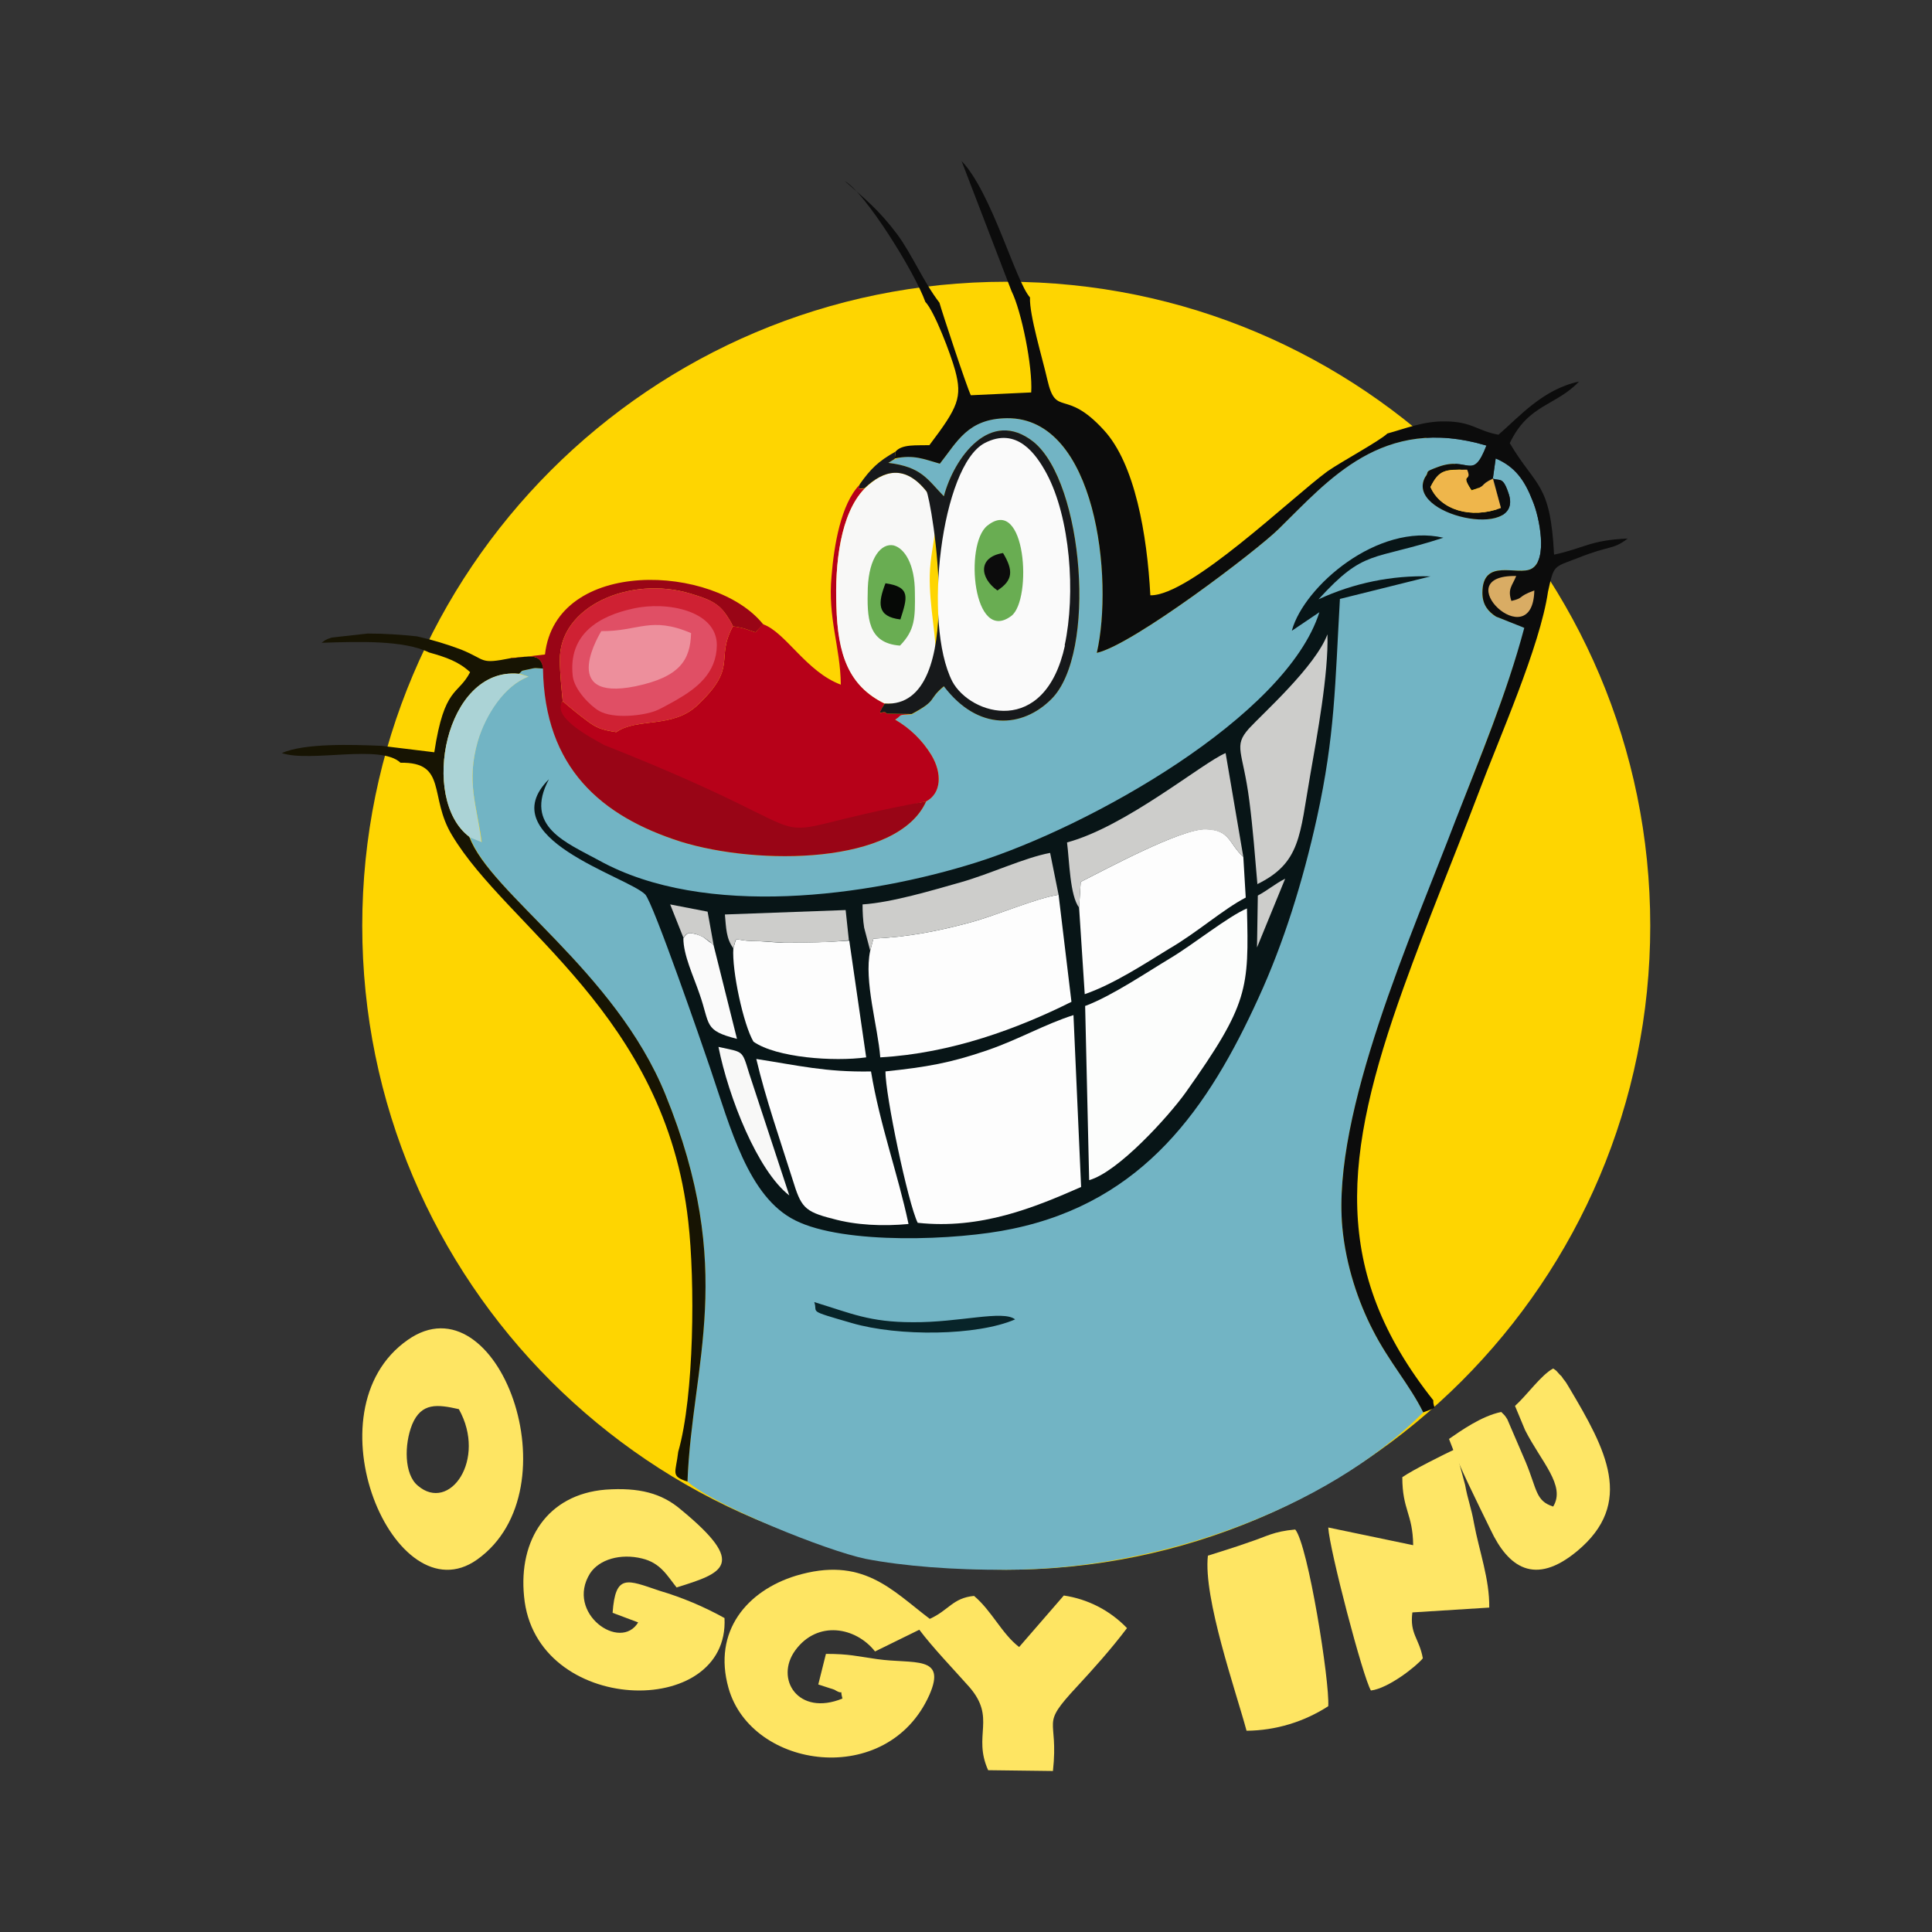 <svg width="24" height="24" viewBox="0 0 24 24" fill="none" xmlns="http://www.w3.org/2000/svg">
<rect x="0" y="0" width="24" height="24" fill="#333333" stroke="none"/>
<path d="M12.5 19.5C16.918 19.5 20.5 15.918 20.5 11.5C20.5 7.082 16.918 3.5 12.5 3.5C8.082 3.5 4.5 7.082 4.5 11.5C4.5 15.918 8.082 19.5 12.5 19.5Z" fill="#FED501"/>
<path d="M11.035 5.75C11.45 5.8 11.52 5.955 11.725 6.165C11.85 5.695 12.3 5.06 12.84 5.49C13.46 5.99 13.63 8.12 13.06 8.685C12.7 9.045 12.15 9.085 11.73 8.525C11.515 8.7 11.66 8.69 11.325 8.875C11.135 8.885 11.215 8.875 11.12 8.94C11.3 9.05 11.455 9.19 11.57 9.38C11.705 9.605 11.695 9.85 11.505 9.955C11.155 10.74 9.42 10.755 8.455 10.455C7.475 10.14 6.765 9.54 6.75 8.305C6.64 8.3 6.67 8.29 6.565 8.315C6.45 8.34 6.505 8.325 6.445 8.365L6.565 8.405C6.265 8.515 6.03 8.875 5.935 9.205C5.79 9.72 5.925 10.005 5.985 10.46L5.835 10.395C6.085 11.095 7.635 12.06 8.265 13.595C9.155 15.78 8.595 16.935 8.54 18.405C8.88 18.705 10.27 19.265 10.755 19.365C11.22 19.455 11.855 19.505 12.5 19.5C14.36 19.5 16.465 18.765 17.68 17.545C17.51 17.195 17.255 16.92 17.05 16.515C16.847 16.119 16.72 15.688 16.675 15.245C16.545 13.82 17.55 11.6 18.09 10.18C18.38 9.41 18.715 8.625 18.94 7.8L18.9 7.78L18.585 7.66C18.531 7.631 18.487 7.587 18.457 7.534C18.427 7.481 18.412 7.421 18.415 7.36C18.415 6.92 18.855 7.16 19.025 7.065C19.23 6.955 19.125 6.43 19.04 6.225C18.94 5.965 18.82 5.8 18.58 5.695L18.545 5.945C18.635 5.98 18.67 5.91 18.745 6.145C18.92 6.72 17.445 6.395 17.705 5.925C17.76 5.85 17.675 5.875 17.865 5.8C18.25 5.66 18.29 5.99 18.465 5.535C17.165 5.15 16.5 5.965 15.885 6.57C15.625 6.83 14.07 8.015 13.625 8.11C13.835 7.2 13.62 5.185 12.51 5.195C12.02 5.195 11.89 5.49 11.675 5.76C11.455 5.695 11.24 5.61 11.035 5.75Z" fill="#72B4C4"/>
<path d="M16.049 7.835L16.39 7.605C15.979 8.9 13.539 10.27 12.124 10.715C10.79 11.135 8.759 11.415 7.444 10.69C7.034 10.465 6.504 10.27 6.819 9.68C6.089 10.405 7.784 10.885 8.014 11.11C8.114 11.21 8.729 12.995 8.819 13.26C9.074 14.01 9.294 14.87 9.879 15.16C10.485 15.465 11.894 15.41 12.575 15.265C14.214 14.925 15.014 13.755 15.634 12.395C15.944 11.72 16.184 10.955 16.36 10.155C16.584 9.135 16.584 8.505 16.645 7.44L17.77 7.16C17.29 7.145 16.814 7.243 16.379 7.445C16.954 6.815 17.039 6.97 17.93 6.68C17.114 6.49 16.199 7.285 16.049 7.83V7.835Z" fill="#081517"/>
<path d="M11.42 20.245C11.585 20.465 11.84 20.73 12.04 20.955C12.38 21.345 12.08 21.555 12.275 21.99L13.08 22C13.155 21.31 12.905 21.46 13.38 20.95C13.57 20.745 13.8 20.49 14 20.225C13.79 20.006 13.514 19.864 13.215 19.82L12.66 20.46C12.445 20.295 12.32 20.01 12.1 19.825C11.835 19.85 11.785 20.005 11.55 20.11C11.075 19.75 10.715 19.325 9.885 19.575C9.285 19.76 8.85 20.26 9.05 20.97C9.335 21.98 11.025 22.22 11.545 21.055C11.765 20.555 11.345 20.675 10.895 20.61C10.645 20.575 10.55 20.545 10.26 20.545L10.165 20.925L10.365 20.99C10.5 21.075 10.425 20.95 10.465 21.1C9.915 21.325 9.62 20.855 9.88 20.5C10.155 20.125 10.63 20.21 10.87 20.515L11.42 20.245Z" fill="#FEE563"/>
<path d="M18.55 5.945L18.645 6.31C18.275 6.45 17.895 6.335 17.77 6.05C17.88 5.835 17.945 5.83 18.225 5.835C18.295 6 18.125 5.86 18.28 6.09C18.485 6.03 18.365 6.03 18.545 5.94L18.55 5.945ZM12.565 3.615C12.69 3.865 12.83 4.56 12.81 4.875L12.06 4.91C12.01 4.81 11.7 3.87 11.67 3.76C11.47 3.5 11.33 3.16 11.145 2.91C10.92 2.61 10.745 2.47 10.495 2.25C10.745 2.39 11.36 3.375 11.495 3.75C11.61 3.87 11.81 4.4 11.865 4.6C11.955 4.935 11.905 5.055 11.545 5.53C11.385 5.535 11.205 5.515 11.125 5.61L11.115 5.695C11.355 5.645 11.48 5.705 11.675 5.76C11.89 5.49 12.02 5.2 12.51 5.195C13.62 5.185 13.835 7.195 13.625 8.11C14.075 8.01 15.625 6.83 15.885 6.57C16.5 5.97 17.17 5.15 18.465 5.535C18.29 5.985 18.245 5.66 17.865 5.8C17.675 5.87 17.765 5.85 17.705 5.925C17.44 6.4 18.92 6.72 18.745 6.145C18.67 5.91 18.635 5.98 18.545 5.945L18.58 5.695C18.82 5.795 18.94 5.965 19.04 6.225C19.125 6.425 19.23 6.955 19.025 7.065C18.855 7.16 18.415 6.92 18.415 7.365C18.415 7.515 18.49 7.6 18.585 7.66L18.9 7.785L18.935 7.8C18.715 8.625 18.385 9.41 18.085 10.18C17.545 11.6 16.545 13.82 16.675 15.245C16.72 15.725 16.875 16.175 17.05 16.515C17.255 16.92 17.51 17.2 17.68 17.545C17.885 17.465 17.8 17.515 17.805 17.395C16.53 15.785 16.685 14.36 17.435 12.27C17.735 11.435 18.055 10.67 18.365 9.855C18.62 9.175 19.13 8.035 19.23 7.35C19.305 7.01 19.295 7.05 19.605 6.93C20.005 6.77 20.03 6.835 20.22 6.69C19.75 6.71 19.68 6.81 19.305 6.89C19.26 5.99 19.08 6.055 18.755 5.505C18.985 5.02 19.325 5.045 19.615 4.74C19.165 4.835 18.87 5.18 18.615 5.4C18.355 5.355 18.285 5.235 17.95 5.235C17.685 5.23 17.455 5.325 17.235 5.385C17.135 5.48 16.67 5.73 16.49 5.855C16.04 6.185 14.78 7.405 14.29 7.395C14.25 6.645 14.1 5.76 13.71 5.34C13.23 4.815 13.12 5.195 13.01 4.715C12.95 4.45 12.785 3.91 12.795 3.695C12.615 3.495 12.32 2.39 11.945 2L12.565 3.615Z" fill="#0C0C0C"/>
<path d="M11 13.31C10.995 13.59 11.28 14.95 11.4 15.19C12.185 15.275 12.85 15 13.43 14.745L13.335 12.61C12.975 12.725 12.66 12.91 12.27 13.045C11.805 13.205 11.515 13.255 10.995 13.31H11Z" fill="#FDFDFD"/>
<path d="M7.93 20.15C7.71 20.525 7.02 20.04 7.33 19.545C7.445 19.37 7.71 19.295 7.975 19.36C8.205 19.415 8.285 19.57 8.405 19.72C8.98 19.54 9.295 19.44 8.455 18.75C8.22 18.55 7.94 18.475 7.52 18.505C6.8 18.565 6.44 19.13 6.51 19.83C6.645 21.31 9.065 21.37 9 20.1C8.743 19.957 8.471 19.843 8.19 19.76C7.79 19.625 7.645 19.545 7.61 20.035L7.93 20.155V20.15Z" fill="#FEE666"/>
<path d="M5.7 17.505C6.05 18.13 5.585 18.795 5.19 18.455C5.02 18.315 5.02 17.945 5.12 17.695C5.235 17.42 5.435 17.445 5.7 17.505ZM5.065 16.645C3.805 17.525 4.905 20.095 5.925 19.375C7.16 18.5 6.18 15.86 5.065 16.645Z" fill="#FEE563"/>
<path d="M17.42 18.35C17.42 18.76 17.55 18.8 17.555 19.195L16.5 18.975C16.515 19.25 16.93 20.835 17.03 21C17.245 20.975 17.595 20.7 17.675 20.6C17.63 20.35 17.51 20.3 17.545 20.03L18.5 19.97C18.505 19.615 18.375 19.27 18.31 18.92C18.275 18.72 18.235 18.64 18.2 18.445L18.08 18C17.95 18.06 17.55 18.26 17.42 18.35Z" fill="#FEE666"/>
<path d="M13.48 12.495L13.53 14.66C13.89 14.56 14.515 13.87 14.73 13.57C15.51 12.47 15.515 12.285 15.49 11.285C15.255 11.385 14.82 11.735 14.535 11.905C14.235 12.085 13.815 12.37 13.485 12.495H13.48Z" fill="#FCFDFC"/>
<path d="M18.82 17.465L18.945 17.765C19.145 18.16 19.454 18.455 19.294 18.715C19.075 18.645 19.095 18.505 18.954 18.165L18.724 17.63C18.689 17.575 18.689 17.58 18.649 17.54C18.404 17.59 18.145 17.775 18 17.875C18.125 18.215 18.34 18.64 18.515 19C18.735 19.47 19.065 19.705 19.59 19.27C20.314 18.67 19.945 18 19.5 17.25C19.465 17.195 19.459 17.175 19.424 17.135C19.36 17.05 19.445 17.145 19.375 17.075C19.325 17.02 19.345 17.035 19.294 17C19.145 17.08 18.974 17.325 18.82 17.465Z" fill="#FEE666"/>
<path d="M10.81 11.81C10.73 12.185 10.905 12.75 10.935 13.135C11.82 13.085 12.65 12.775 13.31 12.445L13.15 11.115C12.86 11.16 12.4 11.365 12.05 11.46C11.66 11.565 11.285 11.64 10.85 11.66L10.81 11.81ZM13.405 11.275L13.475 12.35C13.835 12.225 14.215 11.975 14.525 11.785C14.87 11.585 15.195 11.295 15.475 11.15L15.445 10.645C15.26 10.475 15.285 10.31 14.98 10.3C14.665 10.295 13.725 10.805 13.425 10.955L13.405 11.275Z" fill="#FDFDFD"/>
<path d="M9.48 7.75L9.385 7.855C9.27 7.82 9.27 7.805 9.105 7.78C8.88 8.195 9.175 8.275 8.67 8.755C8.36 9.055 7.92 8.91 7.655 9.095C7.47 9.065 7.41 9.045 7.28 8.945C7.21 8.895 7.045 8.76 6.99 8.71C6.865 8.88 6.92 8.91 6.92 8.95C7.355 9.26 7.24 9.27 7.765 9.48C7.315 9.61 8.14 9.98 8.365 10.115C8.515 10.21 8.325 10.15 8.53 10.25C8.84 10.4 9.72 10.415 10.08 10.37C10.77 10.28 10.515 10.525 11.04 10.12C11.19 10.04 11.33 9.99 11.505 9.955C11.695 9.855 11.705 9.605 11.57 9.38C11.459 9.198 11.305 9.047 11.12 8.94C11.22 8.875 11.135 8.885 11.325 8.87L11.015 8.865C10.98 8.8 10.865 8.945 10.99 8.74C10.54 8.52 10.41 8.125 10.39 7.53C10.37 7 10.44 6.38 10.74 6.07C10.655 6.07 10.665 6.095 10.68 6.02C10.445 6.26 10.36 6.78 10.33 7.155C10.28 7.68 10.44 8.035 10.445 8.505C10.015 8.345 9.76 7.855 9.48 7.755V7.75Z" fill="#B70119"/>
<path d="M11.285 15.2C11.155 14.585 10.93 13.975 10.82 13.31C10.255 13.32 9.915 13.235 9.395 13.155C9.51 13.645 9.695 14.175 9.845 14.65C9.95 14.99 9.985 15.05 10.345 15.14C10.63 15.22 10.97 15.235 11.285 15.205V15.2Z" fill="#FDFDFD"/>
<path d="M10.74 6.07C10.44 6.38 10.37 7 10.39 7.53C10.405 8.13 10.54 8.52 10.99 8.74C11.96 8.795 11.53 7.92 11.55 7.14C11.56 6.725 11.735 6.39 11.51 6.105C11.245 5.77 10.98 5.835 10.74 6.07Z" fill="#F8F8F7"/>
<path d="M5.33 8.105C5.545 8.165 5.7 8.22 5.84 8.35C5.69 8.64 5.52 8.52 5.395 9.345L4.74 9.265C4.375 9.25 3.785 9.23 3.5 9.355C3.86 9.475 4.73 9.24 4.975 9.475C5.56 9.465 5.325 9.9 5.615 10.375C6.3 11.525 8.265 12.605 8.55 15.175C8.635 15.915 8.625 17.34 8.425 18.035C8.395 18.3 8.325 18.335 8.54 18.405C8.595 16.935 9.155 15.78 8.265 13.595C7.64 12.06 6.085 11.095 5.83 10.395C5.21 9.93 5.53 8.28 6.445 8.37C6.505 8.325 6.445 8.34 6.565 8.315C6.67 8.29 6.64 8.3 6.75 8.305C6.72 8.1 6.565 8.16 6.35 8.175C5.95 8.255 6.05 8.2 5.73 8.07C5.551 8.002 5.367 7.947 5.18 7.905C4.99 7.885 4.78 7.87 4.57 7.87L4.12 7.92C4.03 7.95 4.045 7.95 3.995 7.985C4.445 7.97 5.015 7.95 5.33 8.105Z" fill="#171403"/>
<path d="M9.11 11.78C9.09 12.055 9.235 12.73 9.36 12.94C9.645 13.14 10.36 13.19 10.76 13.135L10.55 11.685C10.28 11.705 10.015 11.71 9.75 11.71C9.62 11.71 9.475 11.69 9.355 11.69C9.095 11.685 9.165 11.61 9.11 11.78Z" fill="#FDFDFD"/>
<path d="M6.345 8.175C6.565 8.16 6.72 8.1 6.745 8.305C6.765 9.54 7.47 10.14 8.455 10.455C9.42 10.755 11.155 10.74 11.505 9.955C8.995 10.415 10.795 10.555 7.505 9.255C7.345 9.165 6.845 8.91 6.99 8.71C6.975 8.55 6.955 8.36 6.955 8.205C6.94 7.535 7.825 7.145 8.58 7.375C8.81 7.445 8.93 7.49 9.04 7.665C9.055 7.69 9.075 7.715 9.105 7.78C9.27 7.805 9.27 7.82 9.385 7.855L9.48 7.755C8.88 7.005 6.905 6.92 6.77 8.13L6.345 8.18V8.175Z" fill="#990516"/>
<path d="M15.005 19.325C14.945 19.85 15.355 21.015 15.485 21.5C15.845 21.497 16.197 21.391 16.5 21.195C16.52 20.895 16.25 19.195 16.09 19C15.815 19.025 15.74 19.085 15.525 19.155C15.33 19.225 15.16 19.275 15.005 19.325Z" fill="#FEE563"/>
<path d="M15.615 10.985C16.16 10.72 16.145 10.375 16.275 9.635C16.36 9.145 16.505 8.37 16.49 7.88C16.34 8.28 15.69 8.86 15.515 9.05C15.315 9.275 15.44 9.325 15.52 9.95C15.565 10.3 15.59 10.635 15.62 10.985H15.615ZM13.405 11.275L13.425 10.955C13.725 10.805 14.665 10.295 14.975 10.305C15.285 10.31 15.26 10.475 15.445 10.645L15.225 9.355C14.945 9.47 13.985 10.27 13.255 10.465C13.285 10.695 13.29 11.125 13.405 11.275ZM10.81 11.81L10.85 11.66C11.285 11.64 11.66 11.565 12.05 11.46C12.4 11.365 12.865 11.16 13.15 11.115L13.045 10.595C12.725 10.655 12.305 10.855 11.935 10.96C11.58 11.06 11.085 11.21 10.715 11.235C10.715 11.33 10.72 11.435 10.735 11.525L10.81 11.81Z" fill="#CDCDCB"/>
<path d="M11.115 5.7L11.125 5.61C10.91 5.73 10.815 5.825 10.68 6.015C10.665 6.095 10.65 6.065 10.74 6.065C10.98 5.835 11.245 5.77 11.51 6.105C11.56 6.175 12.04 8.805 10.99 8.74C10.865 8.94 10.98 8.8 11.015 8.865L11.325 8.87C11.66 8.69 11.515 8.7 11.725 8.525C12.15 9.085 12.7 9.045 13.06 8.685C13.63 8.12 13.46 5.995 12.84 5.49C12.3 5.06 11.85 5.69 11.725 6.165C11.52 5.955 11.45 5.8 11.035 5.75L11.115 5.7Z" fill="#17191B"/>
<path d="M6.99 8.71C7.045 8.76 7.21 8.895 7.28 8.945C7.41 9.045 7.47 9.065 7.655 9.095C7.925 8.91 8.36 9.055 8.67 8.755C9.175 8.275 8.88 8.195 9.105 7.78C9.075 7.71 9.055 7.69 9.04 7.665C8.935 7.49 8.81 7.445 8.58 7.375C7.825 7.145 6.94 7.535 6.955 8.205C6.955 8.36 6.975 8.55 6.99 8.71Z" fill="#CF2133"/>
<path d="M7.865 7.56C7.445 7.65 7.055 7.875 7.115 8.4C7.135 8.57 7.335 8.77 7.44 8.83C7.62 8.935 7.99 8.89 8.145 8.83C8.21 8.805 8.32 8.74 8.395 8.7C8.655 8.55 8.9 8.365 8.905 8.015C8.905 7.585 8.285 7.465 7.865 7.56Z" fill="#E04F65"/>
<path d="M5.83 10.4L5.98 10.46C5.925 10.005 5.79 9.72 5.935 9.21C6.035 8.875 6.27 8.515 6.565 8.405L6.445 8.37C5.53 8.28 5.21 9.93 5.83 10.395V10.4Z" fill="#ABD3D6"/>
<path d="M9.11 11.78C9.16 11.61 9.095 11.685 9.36 11.69C9.475 11.69 9.62 11.705 9.745 11.71C10.015 11.71 10.28 11.71 10.545 11.68L10.505 11.305L9.005 11.36C9.02 11.525 9.02 11.66 9.11 11.78Z" fill="#CDCDCB"/>
<path d="M13.225 8.02C13.365 7.37 13.295 6.43 13 5.88C12.87 5.64 12.63 5.295 12.23 5.505C11.695 5.79 11.46 7.74 11.83 8.465C12.055 8.885 12.98 9.165 13.23 8.015L13.225 8.02Z" fill="#FAFAFA"/>
<path d="M12.265 6.53C11.975 6.76 12.09 8.01 12.565 7.65C12.825 7.445 12.745 6.145 12.265 6.53ZM11.18 8.02C11.365 7.83 11.37 7.68 11.365 7.36C11.365 7.005 11.235 6.81 11.1 6.775C10.95 6.745 10.795 6.92 10.78 7.305C10.77 7.67 10.775 7.99 11.18 8.02Z" fill="#69AD52"/>
<path d="M9.805 14.85L9.305 13.33C9.215 13.035 9.235 13.075 8.925 13.005C9.05 13.63 9.41 14.545 9.805 14.85Z" fill="#F8F8F7"/>
<path d="M8.864 11.74C8.85 11.725 8.835 11.71 8.819 11.705L8.735 11.64C8.707 11.625 8.679 11.614 8.649 11.605C8.559 11.585 8.544 11.575 8.489 11.655C8.489 11.865 8.614 12.125 8.689 12.345C8.825 12.73 8.739 12.8 9.155 12.905L8.864 11.74Z" fill="#FAFAFA"/>
<path d="M7.47 7.84C7.47 7.84 6.915 8.725 7.895 8.525C8.445 8.41 8.575 8.2 8.585 7.865C8.085 7.65 7.93 7.845 7.47 7.84Z" fill="#ED8F9C"/>
<path d="M18.55 5.945C18.365 6.03 18.485 6.03 18.28 6.095C18.13 5.86 18.295 5.995 18.225 5.835C17.95 5.835 17.875 5.835 17.77 6.05C17.89 6.335 18.275 6.45 18.645 6.31L18.545 5.945H18.55Z" fill="#EFB64B"/>
<path d="M12.61 16.39C12.46 16.27 11.915 16.43 11.34 16.425C10.8 16.425 10.575 16.315 10.115 16.175C10.165 16.315 10.01 16.27 10.58 16.435C11.16 16.605 12.14 16.595 12.61 16.39Z" fill="#082429"/>
<path d="M18.775 7.465C18.725 7.315 18.785 7.28 18.835 7.155C17.95 7.14 19.04 8.175 19.06 7.335C18.84 7.415 18.945 7.425 18.775 7.465Z" fill="#D9AC64"/>
<path d="M8.49 11.65C8.54 11.575 8.56 11.585 8.65 11.605L8.735 11.64L8.825 11.705L8.865 11.74L8.79 11.325L8.325 11.235L8.49 11.65ZM15.625 11.125L15.615 11.77L15.965 10.915C15.83 10.985 15.755 11.055 15.625 11.125Z" fill="#CDCDCB"/>
<path d="M11 7.245C10.905 7.49 10.89 7.66 11.185 7.695C11.27 7.425 11.32 7.29 10.995 7.245H11Z" fill="#060906"/>
<path d="M12.46 6.87C12.145 6.92 12.17 7.18 12.39 7.335C12.585 7.21 12.59 7.085 12.46 6.87Z" fill="#0C0C0C"/>
</svg>
